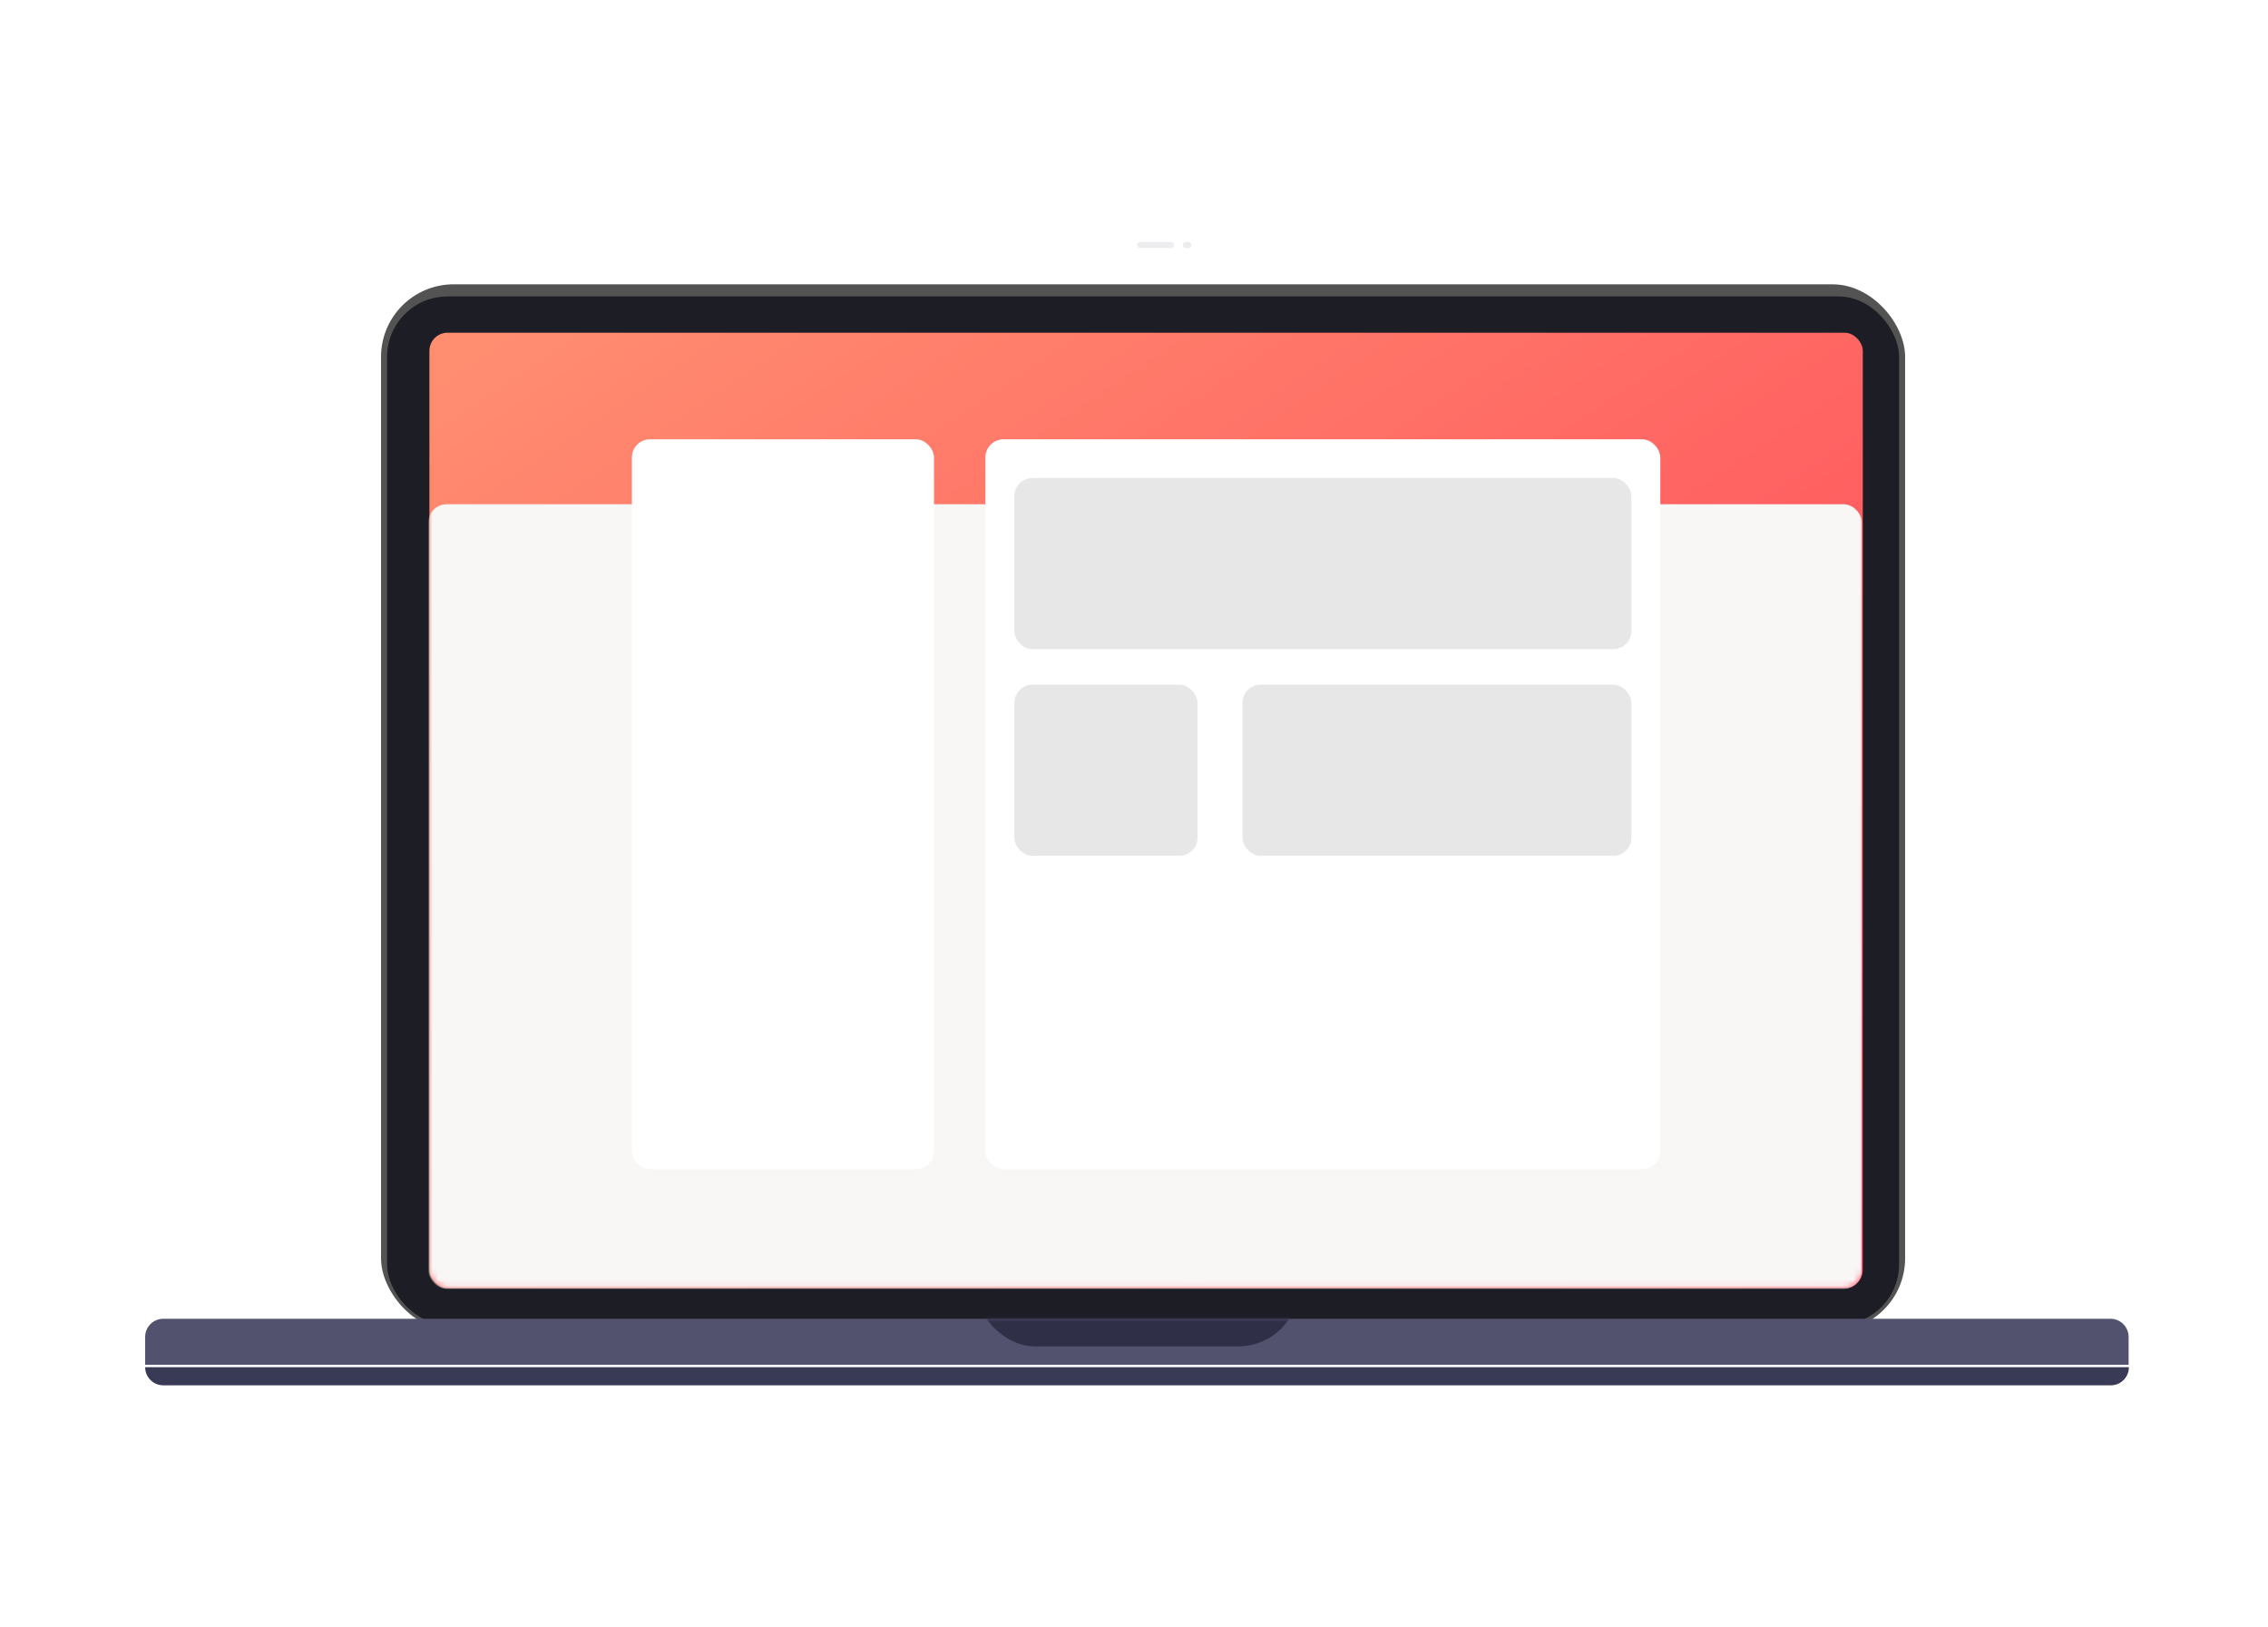 <svg width="375" height="269" viewBox="0 0 375 269" fill="none" xmlns="http://www.w3.org/2000/svg">
<g filter="url(#filter0_d_1_9)">
<rect x="63" y="27" width="252" height="173" rx="12" fill="#535353"/>
<rect x="64" y="29" width="250" height="170" rx="10" fill="#1D1D25"/>
<rect x="71" y="35" width="237" height="157.94" rx="3" fill="url(#paint0_linear_1_9)"/>
<mask id="mask0_1_9" style="mask-type:luminance" maskUnits="userSpaceOnUse" x="71" y="35" width="237" height="158">
<rect x="71" y="35" width="237" height="157.94" rx="3" fill="white"/>
</mask>
<g mask="url(#mask0_1_9)">
<rect x="70.848" y="63.352" width="237" height="129.709" rx="3" fill="#F9F6F6"/>
<rect x="104.478" y="52.615" width="49.951" height="120.635" rx="3" fill="white"/>
<rect x="162.93" y="52.615" width="111.592" height="120.635" rx="3" fill="white"/>
<rect x="167.713" y="59.02" width="102.027" height="28.291" rx="3" fill="#E7E7E7"/>
<rect x="167.713" y="93.182" width="30.289" height="28.291" rx="3" fill="#E7E7E7"/>
<rect x="205.442" y="93.182" width="64.298" height="28.291" rx="3" fill="#E7E7E7"/>
</g>
<rect opacity="0.098" x="188" y="20" width="6.12" height="1" rx="0.5" fill="#4A5166"/>
<rect opacity="0.098" x="195.56" y="20" width="1.44" height="1" rx="0.5" fill="#4A5166"/>
<path d="M24 201C24 199.343 25.343 198 27 198H348.953C350.609 198 351.953 199.343 351.953 201V205.602H24V201Z" fill="#52526F"/>
<mask id="mask1_1_9" style="mask-type:luminance" maskUnits="userSpaceOnUse" x="24" y="198" width="328" height="8">
<path d="M24 201C24 199.343 25.343 198 27 198H348.953C350.609 198 351.953 199.343 351.953 201V205.602H24V201Z" fill="white"/>
</mask>
<g mask="url(#mask1_1_9)">
<rect x="161.193" y="179.374" width="53.567" height="23.187" rx="10" fill="#2F2F47"/>
</g>
<path d="M24 206H352C352 207.657 350.657 209 349 209H27C25.343 209 24 207.657 24 206Z" fill="#393A56"/>
</g>
<defs>
<filter id="filter0_d_1_9" x="-16" y="0" width="408" height="269" filterUnits="userSpaceOnUse" color-interpolation-filters="sRGB">
<feFlood flood-opacity="0" result="BackgroundImageFix"/>
<feColorMatrix in="SourceAlpha" type="matrix" values="0 0 0 0 0 0 0 0 0 0 0 0 0 0 0 0 0 0 127 0" result="hardAlpha"/>
<feOffset dy="20"/>
<feGaussianBlur stdDeviation="20"/>
<feColorMatrix type="matrix" values="0 0 0 0 0.422 0 0 0 0 0.554 0 0 0 0 0.894 0 0 0 0.243 0"/>
<feBlend mode="normal" in2="BackgroundImageFix" result="effect1_dropShadow_1_9"/>
<feBlend mode="normal" in="SourceGraphic" in2="effect1_dropShadow_1_9" result="shape"/>
</filter>
<linearGradient id="paint0_linear_1_9" x1="-47.5" y1="113.97" x2="98.269" y2="332.707" gradientUnits="userSpaceOnUse">
<stop stop-color="#FF8F71"/>
<stop offset="1" stop-color="#FF3E55"/>
</linearGradient>
</defs>
</svg>
